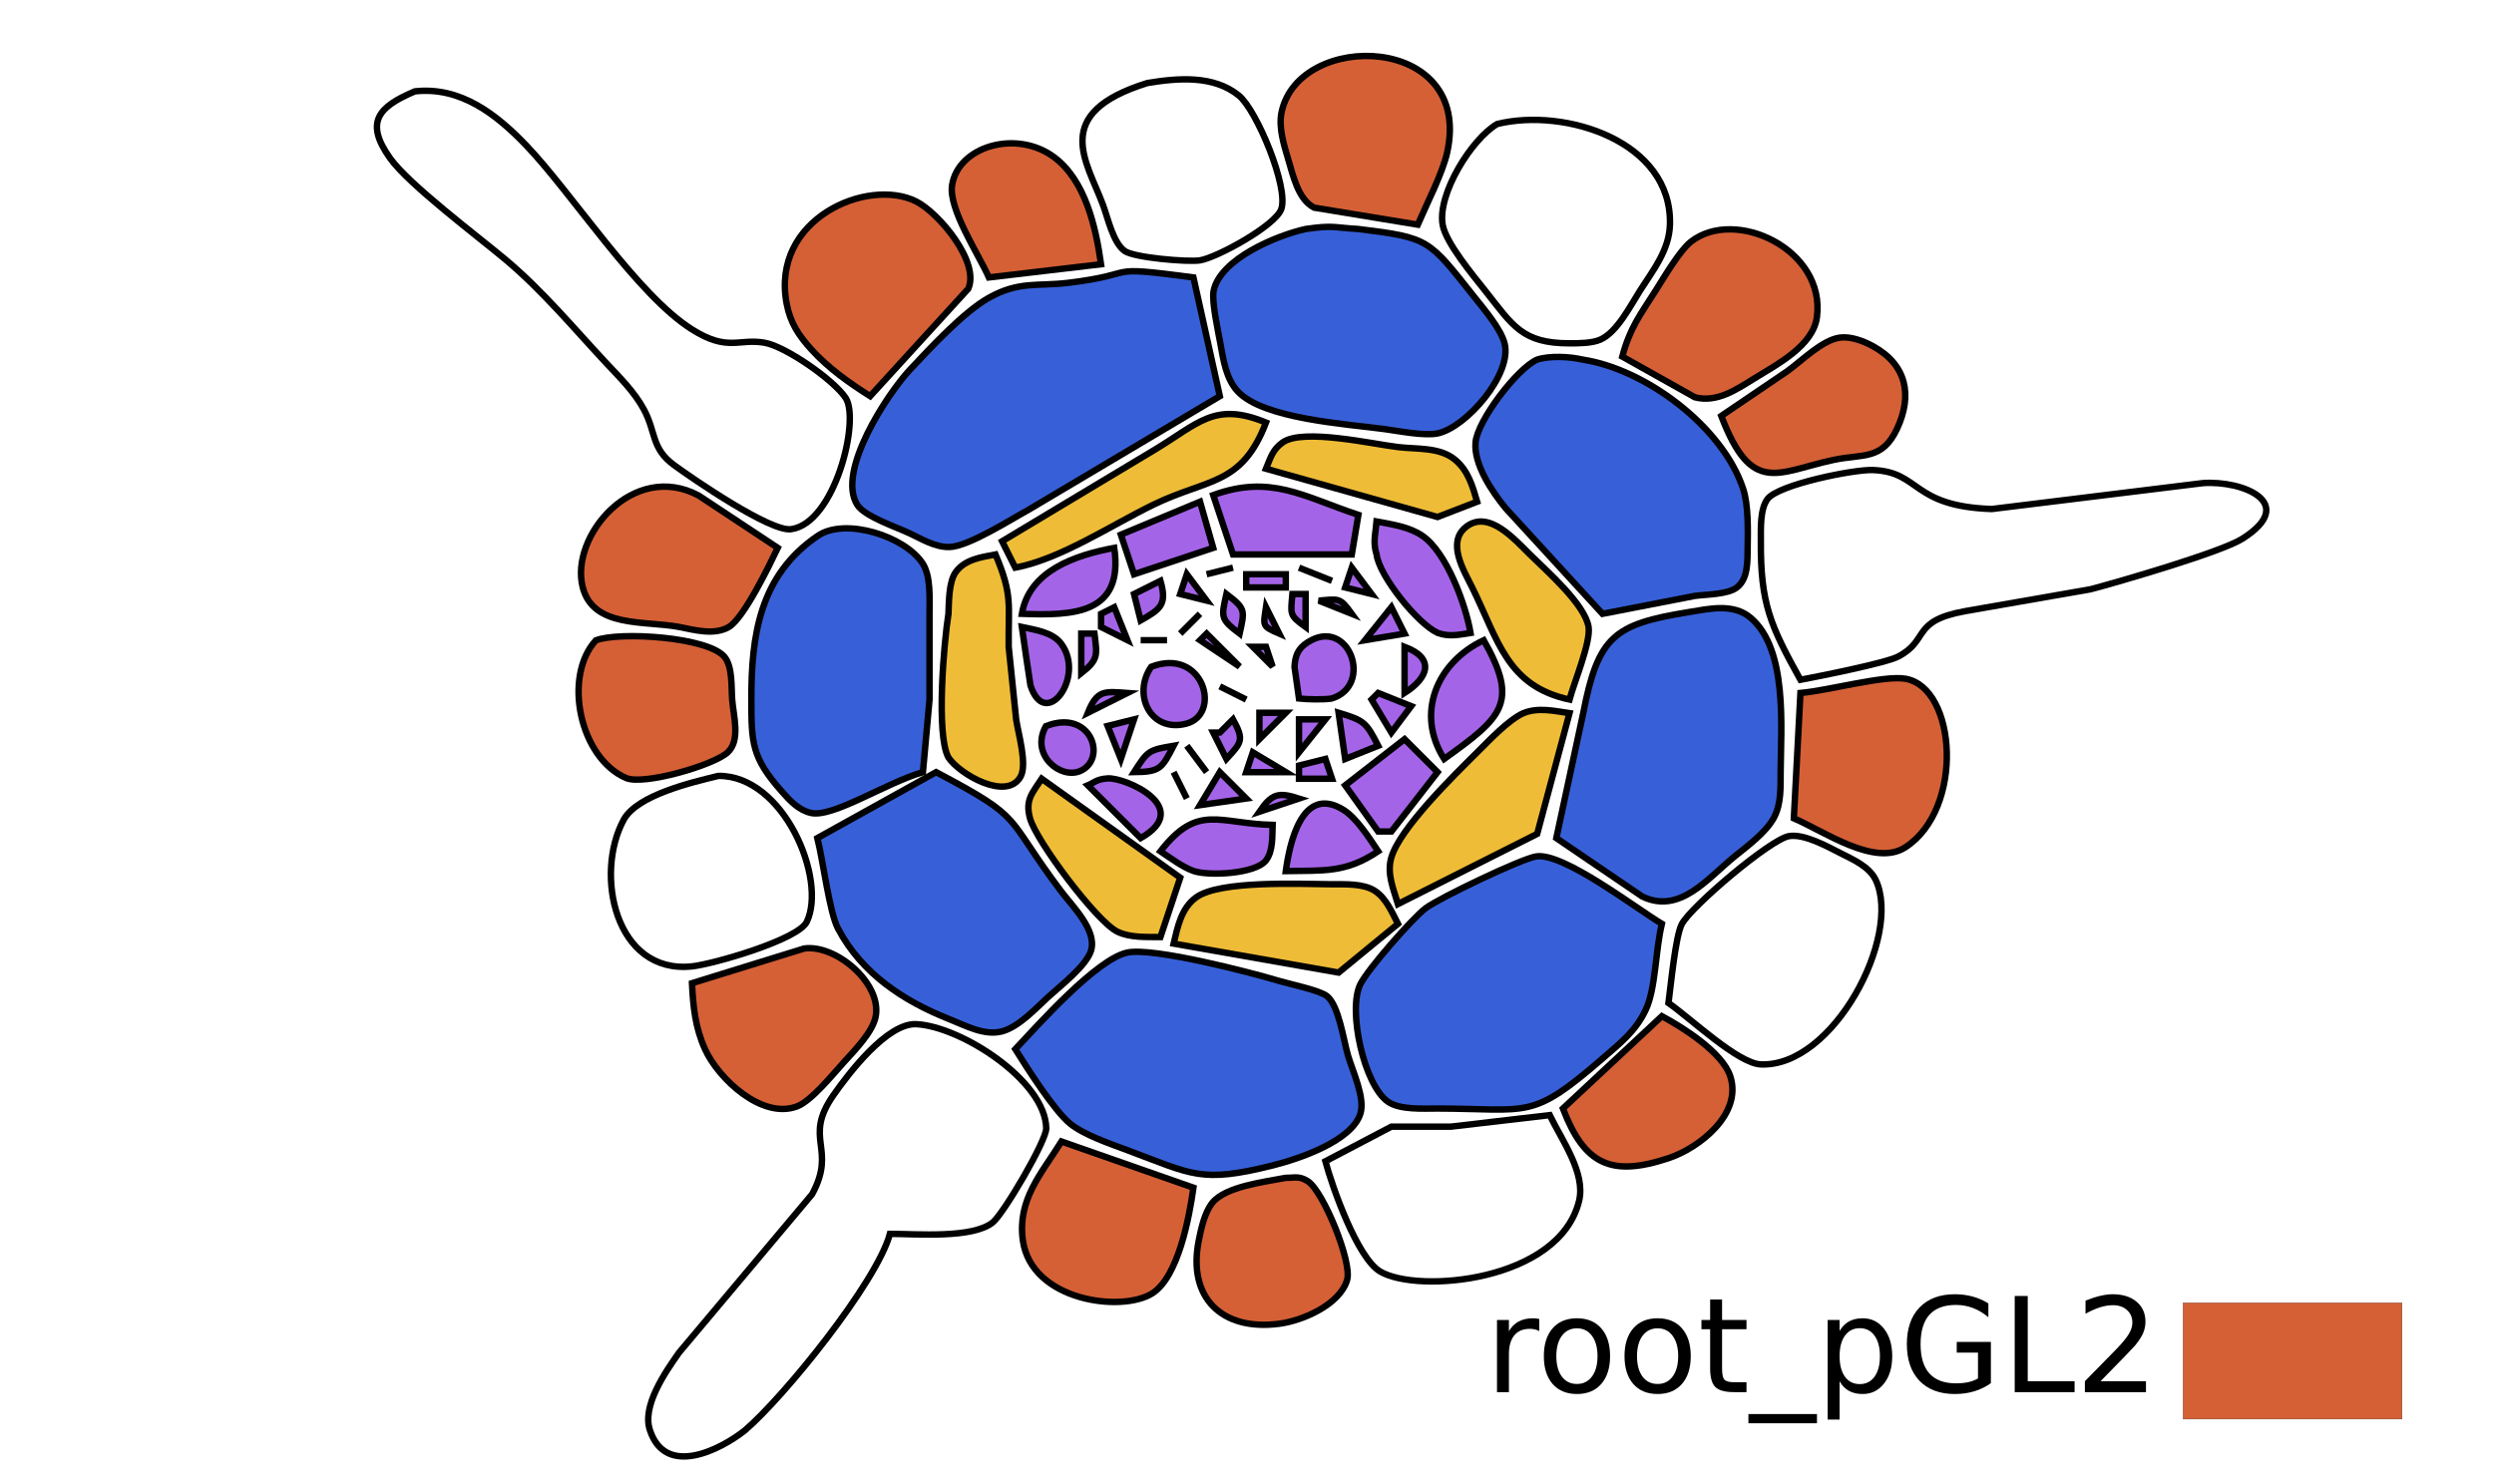 <?xml version="1.0" encoding="UTF-8" standalone="no"?>
<svg
              xmlns:dc="http://purl.org/dc/elements/1.1/"
              xmlns:cc="http://creativecommons.org/ns#"
              xmlns:rdf="http://www.w3.org/1999/02/22-rdf-syntax-ns#"
              xmlns:svg="http://www.w3.org/2000/svg"
              xmlns="http://www.w3.org/2000/svg"
              xmlns:sodipodi="http://sodipodi.sourceforge.net/DTD/sodipodi-0.dtd"
              xmlns:inkscape="http://www.inkscape.org/namespaces/inkscape"
              width="504"
              height="300"
              viewBox="0 0 378 225"
              version="1.1"
              id="svg3"
              sodipodi:docname="arabidopsis.thaliana_root.cross.legend_shm.svg"
              inkscape:version="0.92.3 (unknown)">
             <defs
                           id="defs7" />
             <sodipodi:namedview
                           pagecolor="#ffffff"
                           bordercolor="#666666"
                           borderopacity="1"
                           objecttolerance="10"
                           gridtolerance="10"
                           guidetolerance="10"
                           inkscape:pageopacity="0"
                           inkscape:pageshadow="2"
                           inkscape:window-width="1855"
                           inkscape:window-height="1056"
                           id="namedview5"
                           showgrid="false"
                           inkscape:zoom="1.0226011"
                           inkscape:cx="8.8813667"
                           inkscape:cy="-37.498633"
                           inkscape:window-x="65"
                           inkscape:window-y="24"
                           inkscape:window-maximized="1"
                           inkscape:current-layer="container"
                           fit-margin-top="0"
                           fit-margin-left="0"
                           fit-margin-right="0"
                           fit-margin-bottom="0"
                           units="px" />
             <g
                           id="container"
                           style="stroke:#000000;stroke-width:0.975;stroke-miterlimit:4;stroke-dasharray:none;stroke-opacity:1"
                           transform="translate(-11.766,7.767)">
                          <g
                                        id="root_pSCR">
                                       <path
                                                     inkscape:connector-curvature="0"
                                                     style="fill:#eebc36;fill-opacity:1;stroke:#000000;stroke-width:0.975;stroke-miterlimit:4;stroke-dasharray:none;stroke-opacity:1"
                                                     d="M 186.647,60.494 C 193.467,56.404 195.837,53.074 203.647,56.294 199.967,65.884 194.897,64.724 186.647,68.714 180.197,71.844 172.517,76.994 165.647,78.294 165.647,78.294 163.647,74.294 163.647,74.294 163.647,74.294 186.647,60.494 186.647,60.494 Z"
                                                     id="path995" />
                                       <path
                                                     inkscape:connector-curvature="0"
                                                     style="fill:#eebc36;fill-opacity:1;stroke:#000000;stroke-width:0.975;stroke-miterlimit:4;stroke-dasharray:none;stroke-opacity:1"
                                                     d="M 206.207,59.284 C 209.307,57.154 219.707,59.534 223.647,60.014 226.497,60.354 229.937,59.994 232.257,61.894 234.297,63.564 234.937,65.904 235.647,68.294 235.647,68.294 229.647,70.614 229.647,70.614 229.647,70.614 203.647,63.294 203.647,63.294 204.327,61.684 204.637,60.364 206.207,59.284 Z"
                                                     id="path993" />
                                       <path
                                                     inkscape:connector-curvature="0"
                                                     style="fill:#eebc36;fill-opacity:1;stroke:#000000;stroke-width:0.975;stroke-miterlimit:4;stroke-dasharray:none;stroke-opacity:1"
                                                     d="M 234.897,81.294 C 233.627,78.734 230.967,74.424 234.007,72.084 237.437,69.454 241.417,74.114 243.647,76.294 246.167,78.774 252.007,83.874 252.537,87.294 252.887,89.604 250.377,95.594 249.647,98.294 240.187,96.254 238.877,89.374 234.897,81.294 Z"
                                                     id="path991" />
                                       <path
                                                     inkscape:connector-curvature="0"
                                                     style="fill:#eebc36;fill-opacity:1;stroke:#000000;stroke-width:0.975;stroke-miterlimit:4;stroke-dasharray:none;stroke-opacity:1"
                                                     d="M 164.647,90.294 C 164.647,90.294 165.777,101.294 165.777,101.294 166.107,103.484 167.477,108.094 166.457,109.964 164.377,113.734 157.207,109.634 155.517,107.074 153.607,103.634 154.827,89.614 155.517,85.294 155.597,83.454 155.557,80.424 156.637,78.944 158.037,77.024 160.507,76.704 162.647,76.294 165.287,82.544 164.577,83.804 164.647,90.294 Z"
                                                     id="path989" />
                                       <path
                                                     inkscape:connector-curvature="0"
                                                     style="fill:#eebc36;fill-opacity:1;stroke:#000000;stroke-width:0.975;stroke-miterlimit:4;stroke-dasharray:none;stroke-opacity:1"
                                                     d="M 222.627,122.294 C 223.857,117.854 232.257,109.664 235.647,106.294 237.457,104.504 240.357,101.394 242.647,100.354 244.877,99.444 247.337,100.014 249.647,100.354 249.647,100.354 244.747,118.654 244.747,118.654 244.747,118.654 223.647,129.294 223.647,129.294 222.957,126.994 221.947,124.714 222.627,122.294 Z"
                                                     id="path987" />
                                       <path
                                                     inkscape:connector-curvature="0"
                                                     style="fill:#eebc36;fill-opacity:1;stroke:#000000;stroke-width:0.975;stroke-miterlimit:4;stroke-dasharray:none;stroke-opacity:1"
                                                     d="M 190.647,125.294 C 190.647,125.294 187.647,134.294 187.647,134.294 185.537,134.274 183.047,134.424 181.107,133.474 177.937,131.914 168.787,119.684 167.877,116.294 167.117,113.474 168.237,112.474 169.647,110.294 169.647,110.294 190.647,125.294 190.647,125.294 Z"
                                                     id="path985" />
                                       <path
                                                     inkscape:connector-curvature="0"
                                                     style="fill:#eebc36;fill-opacity:1;stroke:#000000;stroke-width:0.975;stroke-miterlimit:4;stroke-dasharray:none;stroke-opacity:1"
                                                     d="M 193.067,128.274 C 196.677,125.664 208.907,126.264 213.647,126.294 215.687,126.304 218.427,126.154 220.177,127.314 221.887,128.454 222.737,130.544 223.647,132.294 223.647,132.294 214.647,139.684 214.647,139.684 214.647,139.684 189.647,135.294 189.647,135.294 190.257,132.744 190.787,129.924 193.067,128.274 Z"
                                                     id="path983" />
                          </g>
                          <path
                                        id="path975"
                                        d="M 199.537,6.724 C 202.237,8.924 207.097,20.614 205.967,23.914 205.117,26.424 196.227,31.284 193.647,31.704 191.827,31.994 183.617,31.304 182.207,30.274 180.447,28.974 179.697,25.334 178.937,23.294 176.477,16.664 170.887,9.424 185.647,4.824 190.237,4.064 195.697,3.584 199.537,6.724 Z"
                                        style="fill:none;fill-opacity:1;stroke:#000000;stroke-width:0.975;stroke-miterlimit:4;stroke-dasharray:none;stroke-opacity:1"
                                        inkscape:connector-curvature="0" />
                          <path
                                        id="path973"
                                        d="M 91.557,14.314 C 98.507,21.584 108.297,36.914 116.647,42.174 122.087,45.604 123.697,43.504 127.647,44.194 130.877,44.764 138.207,49.884 139.957,52.594 142.127,55.974 138.287,71.584 131.647,72.464 128.537,72.874 116.897,64.924 113.927,62.744 110.447,60.194 111.227,57.774 109.347,54.294 107.897,51.614 105.727,49.494 103.667,47.294 98.717,41.984 94.047,36.364 88.477,31.664 84.217,28.084 73.727,20.224 70.877,16.204 66.977,10.714 69.157,8.404 74.647,6.084 81.537,5.314 86.997,9.534 91.557,14.314 Z"
                                        style="fill:none;fill-opacity:1;stroke:#000000;stroke-width:0.975;stroke-miterlimit:4;stroke-dasharray:none;stroke-opacity:1"
                                        inkscape:connector-curvature="0" />
                          <path
                                        id="path971"
                                        d="M 264.867,26.294 C 264.757,30.144 262.337,33.174 260.337,36.294 258.857,38.614 256.857,42.604 254.317,43.724 253.047,44.284 251.027,44.284 249.647,44.284 242.457,44.274 241.087,41.644 236.857,36.294 235.047,34.004 230.887,29.044 230.417,26.294 229.617,21.614 234.827,13.274 238.687,11.034 248.967,8.504 265.247,13.654 264.867,26.294 Z"
                                        style="fill:none;fill-opacity:1;stroke:#000000;stroke-width:0.975;stroke-miterlimit:4;stroke-dasharray:none;stroke-opacity:1"
                                        inkscape:connector-curvature="0" />
                          <path
                                        id="path943"
                                        d="M 278.647,74.294 C 278.657,72.424 278.497,69.414 279.667,67.874 281.337,65.684 292.767,63.374 295.647,63.494 302.917,63.784 301.397,68.984 313.647,69.404 313.647,69.404 345.647,65.474 345.647,65.474 351.717,65.044 360.207,68.514 351.587,73.934 348.397,75.934 333.047,80.404 328.647,81.564 328.647,81.564 309.647,84.884 309.647,84.884 301.347,86.374 304.267,89.284 299.437,91.784 297.517,92.774 287.337,94.784 284.647,95.294 280.067,87.024 278.587,83.714 278.647,74.294 Z"
                                        style="fill:none;fill-opacity:1;stroke:#000000;stroke-width:0.975;stroke-miterlimit:4;stroke-dasharray:none;stroke-opacity:1"
                                        inkscape:connector-curvature="0" />
                          <path
                                        id="path851"
                                        d="M 134.047,131.984 C 132.747,134.704 119.857,138.404 116.647,138.744 105.017,139.964 101.817,124.774 106.297,116.514 108.327,112.774 116.647,110.834 120.647,109.864 130.567,109.764 137.137,125.554 134.047,131.984 Z"
                                        style="fill:none;fill-opacity:1;stroke:#000000;stroke-width:0.975;stroke-miterlimit:4;stroke-dasharray:none;stroke-opacity:1"
                                        inkscape:connector-curvature="0" />
                          <g
                                        id="root_pWOL">
                                       <path
                                                     inkscape:connector-curvature="0"
                                                     style="fill:#a464e8;fill-opacity:1;stroke:#000000;stroke-width:0.975;stroke-miterlimit:4;stroke-dasharray:none;stroke-opacity:1"
                                                     d="M 217.647,70.294 C 217.647,70.294 216.647,76.294 216.647,76.294 216.647,76.294 198.647,76.294 198.647,76.294 198.647,76.294 195.647,67.294 195.647,67.294 204.377,64.134 209.217,67.484 217.647,70.294 Z"
                                                     id="path939" />
                                       <path
                                                     inkscape:connector-curvature="0"
                                                     style="fill:#a464e8;fill-opacity:1;stroke:#000000;stroke-width:0.975;stroke-miterlimit:4;stroke-dasharray:none;stroke-opacity:1"
                                                     d="M 193.647,68.294 C 193.647,68.294 195.647,75.294 195.647,75.294 195.647,75.294 183.647,79.294 183.647,79.294 183.647,79.294 181.647,73.294 181.647,73.294 181.647,73.294 193.647,68.294 193.647,68.294 Z"
                                                     id="path937" />
                                       <path
                                                     inkscape:connector-curvature="0"
                                                     style="fill:#a464e8;fill-opacity:1;stroke:#000000;stroke-width:0.975;stroke-miterlimit:4;stroke-dasharray:none;stroke-opacity:1"
                                                     d="M 227.307,73.434 C 231.027,75.934 233.937,83.984 234.647,88.194 232.877,88.464 231.427,88.814 229.687,88.194 226.657,86.844 220.797,79.544 220.407,76.294 219.807,74.424 220.267,73.064 220.407,71.294 222.857,71.744 225.407,72.144 227.307,73.434 Z"
                                                     id="path933" />
                                       <path
                                                     inkscape:connector-curvature="0"
                                                     style="fill:#a464e8;fill-opacity:1;stroke:#000000;stroke-width:0.975;stroke-miterlimit:4;stroke-dasharray:none;stroke-opacity:1"
                                                     d="M 180.647,75.294 C 182.117,85.394 174.397,85.574 166.647,85.294 167.767,78.744 174.717,76.404 180.647,75.294 Z"
                                                     id="path931" />
                                       <path
                                                     inkscape:connector-curvature="0"
                                                     style="fill:#a464e8;fill-opacity:1;stroke:#000000;stroke-width:0.975;stroke-miterlimit:4;stroke-dasharray:none;stroke-opacity:1"
                                                     d="M 198.647,78.294 C 198.647,78.294 194.647,79.294 194.647,79.294 194.647,79.294 198.647,78.294 198.647,78.294 Z"
                                                     id="path929" />
                                       <path
                                                     inkscape:connector-curvature="0"
                                                     style="fill:#a464e8;fill-opacity:1;stroke:#000000;stroke-width:0.975;stroke-miterlimit:4;stroke-dasharray:none;stroke-opacity:1"
                                                     d="M 206.647,79.294 C 206.647,79.294 206.647,81.294 206.647,81.294 206.647,81.294 200.647,81.294 200.647,81.294 200.647,81.294 200.647,79.294 200.647,79.294 200.647,79.294 206.647,79.294 206.647,79.294 Z"
                                                     id="path927" />
                                       <path
                                                     inkscape:connector-curvature="0"
                                                     style="fill:#a464e8;fill-opacity:1;stroke:#000000;stroke-width:0.975;stroke-miterlimit:4;stroke-dasharray:none;stroke-opacity:1"
                                                     d="M 213.647,80.294 C 213.647,80.294 208.647,78.294 208.647,78.294 208.647,78.294 213.647,80.294 213.647,80.294 Z"
                                                     id="path925" />
                                       <path
                                                     inkscape:connector-curvature="0"
                                                     style="fill:#a464e8;fill-opacity:1;stroke:#000000;stroke-width:0.975;stroke-miterlimit:4;stroke-dasharray:none;stroke-opacity:1"
                                                     d="M 219.647,82.294 C 219.647,82.294 215.647,81.294 215.647,81.294 215.647,81.294 216.647,78.294 216.647,78.294 216.647,78.294 219.647,82.294 219.647,82.294 Z"
                                                     id="path923" />
                                       <path
                                                     inkscape:connector-curvature="0"
                                                     style="fill:#a464e8;fill-opacity:1;stroke:#000000;stroke-width:0.975;stroke-miterlimit:4;stroke-dasharray:none;stroke-opacity:1"
                                                     d="M 194.647,83.294 C 194.647,83.294 190.647,82.294 190.647,82.294 190.647,82.294 191.647,79.294 191.647,79.294 191.647,79.294 194.647,83.294 194.647,83.294 Z"
                                                     id="path921" />
                                       <path
                                                     inkscape:connector-curvature="0"
                                                     style="fill:#a464e8;fill-opacity:1;stroke:#000000;stroke-width:0.975;stroke-miterlimit:4;stroke-dasharray:none;stroke-opacity:1"
                                                     d="M 184.647,86.294 C 184.647,86.294 183.647,82.294 183.647,82.294 183.647,82.294 187.647,80.294 187.647,80.294 188.677,83.864 187.707,84.574 184.647,86.294 Z"
                                                     id="path919" />
                                       <path
                                                     inkscape:connector-curvature="0"
                                                     style="fill:#a464e8;fill-opacity:1;stroke:#000000;stroke-width:0.975;stroke-miterlimit:4;stroke-dasharray:none;stroke-opacity:1"
                                                     d="M 199.647,88.294 C 196.717,86.064 196.857,85.844 197.647,82.294 200.577,84.524 200.437,84.744 199.647,88.294 Z"
                                                     id="path917" />
                                       <path
                                                     inkscape:connector-curvature="0"
                                                     style="fill:#a464e8;fill-opacity:1;stroke:#000000;stroke-width:0.975;stroke-miterlimit:4;stroke-dasharray:none;stroke-opacity:1"
                                                     d="M 209.647,82.294 C 209.647,82.294 209.647,87.294 209.647,87.294 207.117,85.464 207.397,85.364 207.647,82.294 207.647,82.294 209.647,82.294 209.647,82.294 Z"
                                                     id="path915" />
                                       <path
                                                     inkscape:connector-curvature="0"
                                                     style="fill:#a464e8;fill-opacity:1;stroke:#000000;stroke-width:0.975;stroke-miterlimit:4;stroke-dasharray:none;stroke-opacity:1"
                                                     d="M 216.647,85.294 C 216.647,85.294 211.647,83.294 211.647,83.294 214.717,83.044 214.817,82.764 216.647,85.294 Z"
                                                     id="path913" />
                                       <path
                                                     inkscape:connector-curvature="0"
                                                     style="fill:#a464e8;fill-opacity:1;stroke:#000000;stroke-width:0.975;stroke-miterlimit:4;stroke-dasharray:none;stroke-opacity:1"
                                                     d="M 182.647,89.294 C 182.647,89.294 178.647,87.294 178.647,87.294 178.647,87.294 178.647,85.294 178.647,85.294 178.647,85.294 180.647,84.294 180.647,84.294 180.647,84.294 182.647,89.294 182.647,89.294 Z"
                                                     id="path911" />
                                       <path
                                                     inkscape:connector-curvature="0"
                                                     style="fill:#a464e8;fill-opacity:1;stroke:#000000;stroke-width:0.975;stroke-miterlimit:4;stroke-dasharray:none;stroke-opacity:1"
                                                     d="M 205.647,88.294 C 202.977,87.144 203.237,87.114 203.647,84.294 203.647,84.294 205.647,88.294 205.647,88.294 Z"
                                                     id="path909" />
                                       <path
                                                     inkscape:connector-curvature="0"
                                                     style="fill:#a464e8;fill-opacity:1;stroke:#000000;stroke-width:0.975;stroke-miterlimit:4;stroke-dasharray:none;stroke-opacity:1"
                                                     d="M 222.647,84.294 C 222.647,84.294 224.647,88.294 224.647,88.294 224.647,88.294 218.647,89.294 218.647,89.294 218.647,89.294 222.647,84.294 222.647,84.294 Z"
                                                     id="path907" />
                                       <path
                                                     inkscape:connector-curvature="0"
                                                     style="fill:#a464e8;fill-opacity:1;stroke:#000000;stroke-width:0.975;stroke-miterlimit:4;stroke-dasharray:none;stroke-opacity:1"
                                                     d="M 193.647,85.294 C 193.647,85.294 190.647,88.294 190.647,88.294 190.647,88.294 193.647,85.294 193.647,85.294 Z"
                                                     id="path903" />
                                       <path
                                                     inkscape:connector-curvature="0"
                                                     style="fill:#a464e8;fill-opacity:1;stroke:#000000;stroke-width:0.975;stroke-miterlimit:4;stroke-dasharray:none;stroke-opacity:1"
                                                     d="M 172.627,89.854 C 176.317,94.854 170.207,103.114 167.947,96.144 167.947,96.144 167.367,92.294 167.367,92.294 167.367,92.294 166.647,87.294 166.647,87.294 168.667,87.734 171.297,88.054 172.627,89.854 Z"
                                                     id="path901" />
                                       <path
                                                     inkscape:connector-curvature="0"
                                                     style="fill:#a464e8;fill-opacity:1;stroke:#000000;stroke-width:0.975;stroke-miterlimit:4;stroke-dasharray:none;stroke-opacity:1"
                                                     d="M 177.647,88.294 C 178.047,91.554 178.297,92.204 175.647,94.294 175.647,94.294 175.647,88.294 175.647,88.294 175.647,88.294 177.647,88.294 177.647,88.294 Z"
                                                     id="path897" />
                                       <path
                                                     inkscape:connector-curvature="0"
                                                     style="fill:#a464e8;fill-opacity:1;stroke:#000000;stroke-width:0.975;stroke-miterlimit:4;stroke-dasharray:none;stroke-opacity:1"
                                                     d="M 188.647,89.294 C 188.647,89.294 184.647,89.294 184.647,89.294 184.647,89.294 188.647,89.294 188.647,89.294 Z"
                                                     id="path895" />
                                       <path
                                                     inkscape:connector-curvature="0"
                                                     style="fill:#a464e8;fill-opacity:1;stroke:#000000;stroke-width:0.975;stroke-miterlimit:4;stroke-dasharray:none;stroke-opacity:1"
                                                     d="M 199.647,93.294 C 199.647,93.294 193.647,89.294 193.647,89.294 193.647,89.294 194.647,88.294 194.647,88.294 194.647,88.294 199.647,93.294 199.647,93.294 Z"
                                                     id="path893" />
                                       <path
                                                     inkscape:connector-curvature="0"
                                                     style="fill:#a464e8;fill-opacity:1;stroke:#000000;stroke-width:0.975;stroke-miterlimit:4;stroke-dasharray:none;stroke-opacity:1"
                                                     d="M 207.967,93.344 C 208.057,91.654 208.487,90.554 209.957,89.614 216.217,85.594 220.027,96.194 213.587,98.134 212.347,98.324 209.977,98.274 208.647,98.134 208.647,98.134 207.967,93.344 207.967,93.344 Z"
                                                     id="path891" />
                                       <path
                                                     inkscape:connector-curvature="0"
                                                     style="fill:#a464e8;fill-opacity:1;stroke:#000000;stroke-width:0.975;stroke-miterlimit:4;stroke-dasharray:none;stroke-opacity:1"
                                                     d="M 236.647,89.294 C 241.997,98.764 239.517,100.944 230.647,107.294 226.267,100.394 229.547,92.644 236.647,89.294 Z"
                                                     id="path889" />
                                       <path
                                                     inkscape:connector-curvature="0"
                                                     style="fill:#a464e8;fill-opacity:1;stroke:#000000;stroke-width:0.975;stroke-miterlimit:4;stroke-dasharray:none;stroke-opacity:1"
                                                     d="M 203.647,90.294 C 203.647,90.294 204.647,93.294 204.647,93.294 204.647,93.294 201.647,90.294 201.647,90.294 201.647,90.294 203.647,90.294 203.647,90.294 Z"
                                                     id="path887" />
                                       <path
                                                     inkscape:connector-curvature="0"
                                                     style="fill:#a464e8;fill-opacity:1;stroke:#000000;stroke-width:0.975;stroke-miterlimit:4;stroke-dasharray:none;stroke-opacity:1"
                                                     d="M 224.647,97.294 C 224.647,97.294 224.647,90.294 224.647,90.294 229.317,92.034 228.257,94.994 224.647,97.294 Z"
                                                     id="path885" />
                                       <path
                                                     inkscape:connector-curvature="0"
                                                     style="fill:#a464e8;fill-opacity:1;stroke:#000000;stroke-width:0.975;stroke-miterlimit:4;stroke-dasharray:none;stroke-opacity:1"
                                                     d="M 191.507,101.964 C 186.117,103.304 183.367,97.534 186.247,93.324 194.197,90.274 197.017,100.584 191.507,101.964 Z"
                                                     id="path883" />
                                       <path
                                                     inkscape:connector-curvature="0"
                                                     style="fill:#a464e8;fill-opacity:1;stroke:#000000;stroke-width:0.975;stroke-miterlimit:4;stroke-dasharray:none;stroke-opacity:1"
                                                     d="M 182.647,97.294 C 182.647,97.294 176.647,100.294 176.647,100.294 178.047,96.834 179.107,97.034 182.647,97.294 Z"
                                                     id="path879" />
                                       <path
                                                     inkscape:connector-curvature="0"
                                                     style="fill:#a464e8;fill-opacity:1;stroke:#000000;stroke-width:0.975;stroke-miterlimit:4;stroke-dasharray:none;stroke-opacity:1"
                                                     d="M 200.647,98.294 C 200.647,98.294 196.647,96.294 196.647,96.294 196.647,96.294 200.647,98.294 200.647,98.294 Z"
                                                     id="path877" />
                                       <path
                                                     inkscape:connector-curvature="0"
                                                     style="fill:#a464e8;fill-opacity:1;stroke:#000000;stroke-width:0.975;stroke-miterlimit:4;stroke-dasharray:none;stroke-opacity:1"
                                                     d="M 225.647,99.294 C 225.647,99.294 222.647,103.294 222.647,103.294 222.647,103.294 219.647,98.294 219.647,98.294 219.647,98.294 220.647,97.294 220.647,97.294 220.647,97.294 225.647,99.294 225.647,99.294 Z"
                                                     id="path875" />
                                       <path
                                                     inkscape:connector-curvature="0"
                                                     style="fill:#a464e8;fill-opacity:1;stroke:#000000;stroke-width:0.975;stroke-miterlimit:4;stroke-dasharray:none;stroke-opacity:1"
                                                     d="M 206.647,100.294 C 206.647,100.294 202.647,104.294 202.647,104.294 202.647,104.294 202.647,100.294 202.647,100.294 202.647,100.294 206.647,100.294 206.647,100.294 Z"
                                                     id="path873" />
                                       <path
                                                     inkscape:connector-curvature="0"
                                                     style="fill:#a464e8;fill-opacity:1;stroke:#000000;stroke-width:0.975;stroke-miterlimit:4;stroke-dasharray:none;stroke-opacity:1"
                                                     d="M 220.647,105.294 C 220.647,105.294 215.647,107.294 215.647,107.294 215.647,107.294 214.647,100.294 214.647,100.294 218.517,101.464 218.797,101.694 220.647,105.294 Z"
                                                     id="path871" />
                                       <path
                                                     inkscape:connector-curvature="0"
                                                     style="fill:#a464e8;fill-opacity:1;stroke:#000000;stroke-width:0.975;stroke-miterlimit:4;stroke-dasharray:none;stroke-opacity:1"
                                                     d="M 175.487,109.124 C 172.497,110.424 167.857,106.664 170.287,102.324 177.137,99.614 179.657,107.314 175.487,109.124 Z"
                                                     id="path869" />
                                       <path
                                                     inkscape:connector-curvature="0"
                                                     style="fill:#a464e8;fill-opacity:1;stroke:#000000;stroke-width:0.975;stroke-miterlimit:4;stroke-dasharray:none;stroke-opacity:1"
                                                     d="M 183.647,101.294 C 183.647,101.294 181.647,107.294 181.647,107.294 181.647,107.294 179.647,102.294 179.647,102.294 179.647,102.294 183.647,101.294 183.647,101.294 Z"
                                                     id="path867" />
                                       <path
                                                     inkscape:connector-curvature="0"
                                                     style="fill:#a464e8;fill-opacity:1;stroke:#000000;stroke-width:0.975;stroke-miterlimit:4;stroke-dasharray:none;stroke-opacity:1"
                                                     d="M 197.647,107.294 C 197.647,107.294 195.647,103.294 195.647,103.294 195.647,103.294 196.647,103.294 196.647,103.294 196.647,103.294 198.647,101.294 198.647,101.294 200.347,104.424 199.987,104.744 197.647,107.294 Z"
                                                     id="path865" />
                                       <path
                                                     inkscape:connector-curvature="0"
                                                     style="fill:#a464e8;fill-opacity:1;stroke:#000000;stroke-width:0.975;stroke-miterlimit:4;stroke-dasharray:none;stroke-opacity:1"
                                                     d="M 212.647,101.294 C 212.647,101.294 208.647,106.294 208.647,106.294 208.647,106.294 208.647,101.294 208.647,101.294 208.647,101.294 212.647,101.294 212.647,101.294 Z"
                                                     id="path863" />
                                       <path
                                                     inkscape:connector-curvature="0"
                                                     style="fill:#a464e8;fill-opacity:1;stroke:#000000;stroke-width:0.975;stroke-miterlimit:4;stroke-dasharray:none;stroke-opacity:1"
                                                     d="M 229.647,109.294 C 229.647,109.294 222.647,118.294 222.647,118.294 222.647,118.294 220.647,118.294 220.647,118.294 220.647,118.294 215.647,111.294 215.647,111.294 215.647,111.294 224.647,104.294 224.647,104.294 224.647,104.294 229.647,109.294 229.647,109.294 Z"
                                                     id="path861" />
                                       <path
                                                     inkscape:connector-curvature="0"
                                                     style="fill:#a464e8;fill-opacity:1;stroke:#000000;stroke-width:0.975;stroke-miterlimit:4;stroke-dasharray:none;stroke-opacity:1"
                                                     d="M 189.647,105.294 C 187.847,108.754 187.597,109.254 183.647,109.294 185.727,106.044 185.837,105.944 189.647,105.294 Z"
                                                     id="path859" />
                                       <path
                                                     inkscape:connector-curvature="0"
                                                     style="fill:#a464e8;fill-opacity:1;stroke:#000000;stroke-width:0.975;stroke-miterlimit:4;stroke-dasharray:none;stroke-opacity:1"
                                                     d="M 194.647,109.294 C 194.647,109.294 191.647,105.294 191.647,105.294 191.647,105.294 194.647,109.294 194.647,109.294 Z"
                                                     id="path857" />
                                       <path
                                                     inkscape:connector-curvature="0"
                                                     style="fill:#a464e8;fill-opacity:1;stroke:#000000;stroke-width:0.975;stroke-miterlimit:4;stroke-dasharray:none;stroke-opacity:1"
                                                     d="M 206.647,109.294 C 206.647,109.294 200.647,109.294 200.647,109.294 200.647,109.294 201.647,106.294 201.647,106.294 201.647,106.294 206.647,109.294 206.647,109.294 Z"
                                                     id="path855" />
                                       <path
                                                     inkscape:connector-curvature="0"
                                                     style="fill:#a464e8;fill-opacity:1;stroke:#000000;stroke-width:0.975;stroke-miterlimit:4;stroke-dasharray:none;stroke-opacity:1"
                                                     d="M 212.647,107.294 C 212.647,107.294 213.647,110.294 213.647,110.294 213.647,110.294 208.647,110.294 208.647,110.294 208.647,110.294 208.647,108.294 208.647,108.294 208.647,108.294 212.647,107.294 212.647,107.294 Z"
                                                     id="path853" />
                                       <path
                                                     inkscape:connector-curvature="0"
                                                     style="fill:#a464e8;fill-opacity:1;stroke:#000000;stroke-width:0.975;stroke-miterlimit:4;stroke-dasharray:none;stroke-opacity:1"
                                                     d="M 179.647,110.244 C 182.317,110.064 192.787,114.664 184.647,119.294 184.647,119.294 176.647,111.294 176.647,111.294 177.517,110.934 177.947,110.354 179.647,110.244 Z"
                                                     id="path847" />
                                       <path
                                                     inkscape:connector-curvature="0"
                                                     style="fill:#a464e8;fill-opacity:1;stroke:#000000;stroke-width:0.975;stroke-miterlimit:4;stroke-dasharray:none;stroke-opacity:1"
                                                     d="M 191.647,113.294 C 191.647,113.294 189.647,109.294 189.647,109.294 189.647,109.294 191.647,113.294 191.647,113.294 Z"
                                                     id="path845" />
                                       <path
                                                     inkscape:connector-curvature="0"
                                                     style="fill:#a464e8;fill-opacity:1;stroke:#000000;stroke-width:0.975;stroke-miterlimit:4;stroke-dasharray:none;stroke-opacity:1"
                                                     d="M 200.647,113.294 C 200.647,113.294 193.647,114.294 193.647,114.294 193.647,114.294 196.647,109.294 196.647,109.294 196.647,109.294 200.647,113.294 200.647,113.294 Z"
                                                     id="path843" />
                                       <path
                                                     inkscape:connector-curvature="0"
                                                     style="fill:#a464e8;fill-opacity:1;stroke:#000000;stroke-width:0.975;stroke-miterlimit:4;stroke-dasharray:none;stroke-opacity:1"
                                                     d="M 208.647,113.294 C 208.647,113.294 202.647,115.294 202.647,115.294 204.537,112.574 205.477,112.284 208.647,113.294 Z"
                                                     id="path841" />
                                       <path
                                                     inkscape:connector-curvature="0"
                                                     style="fill:#a464e8;fill-opacity:1;stroke:#000000;stroke-width:0.975;stroke-miterlimit:4;stroke-dasharray:none;stroke-opacity:1"
                                                     d="M 215.357,114.994 C 217.387,116.244 219.327,119.334 220.647,121.294 215.707,124.604 212.417,124.184 206.647,124.294 207.197,120.254 209.047,111.114 215.357,114.994 Z"
                                                     id="path839" />
                                       <path
                                                     inkscape:connector-curvature="0"
                                                     style="fill:#a464e8;fill-opacity:1;stroke:#000000;stroke-width:0.975;stroke-miterlimit:4;stroke-dasharray:none;stroke-opacity:1"
                                                     d="M 204.647,117.294 C 204.587,118.984 204.737,121.284 203.627,122.694 202.027,124.724 194.937,125.084 192.647,124.274 190.997,123.694 189.107,122.274 187.647,121.294 193.347,113.974 196.457,117.114 204.647,117.294 Z"
                                                     id="path837" />
                          </g>
                          <path
                                        id="path835"
                                        d="M 266.667,132.334 C 268.057,129.684 280.087,119.454 282.927,118.994 285.207,118.624 288.627,120.514 290.647,121.544 292.587,122.534 295.107,123.594 296.077,125.684 300.027,134.174 289.647,154.044 278.647,153.604 275.167,153.464 267.997,146.624 264.647,144.294 264.987,141.744 265.707,134.154 266.667,132.334 Z"
                                        style="fill:none;fill-opacity:1;stroke:#000000;stroke-width:0.975;stroke-miterlimit:4;stroke-dasharray:none;stroke-opacity:1"
                                        inkscape:connector-curvature="0" />
                          <g
                                        id="root_pCO2">
                                       <path
                                                     inkscape:connector-curvature="0"
                                                     style="fill:#3760d8;fill-opacity:1;stroke:#000000;stroke-width:0.975;stroke-miterlimit:4;stroke-dasharray:none;stroke-opacity:1"
                                                     d="M 217.647,26.954 C 228.477,28.274 228.287,28.524 235.247,37.294 236.687,39.104 239.237,42.084 239.807,44.294 241.007,48.934 234.007,57.034 229.647,57.944 227.667,58.354 223.777,57.584 221.647,57.294 215.877,56.504 203.287,55.764 199.367,51.574 197.587,49.664 197.177,46.774 196.727,44.294 196.397,42.474 195.387,37.914 195.707,36.334 196.687,31.474 205.327,27.904 209.647,26.954 213.887,26.354 213.667,26.714 217.647,26.954 Z"
                                                     id="path959" />
                                       <path
                                                     inkscape:connector-curvature="0"
                                                     style="fill:#3760d8;fill-opacity:1;stroke:#000000;stroke-width:0.975;stroke-miterlimit:4;stroke-dasharray:none;stroke-opacity:1"
                                                     d="M 167.647,69.524 C 164.867,71.044 158.487,75.114 155.647,75.164 153.497,75.204 151.527,73.984 149.647,73.094 147.627,72.144 142.817,70.534 141.707,68.784 138.467,63.704 146.347,51.854 149.667,48.294 152.747,45.014 157.837,39.504 161.647,37.374 166.237,34.814 168.997,35.674 173.647,35.114 185.117,33.724 178.357,32.404 192.647,34.294 192.647,34.294 196.647,52.294 196.647,52.294 196.647,52.294 167.647,69.524 167.647,69.524 Z"
                                                     id="path951" />
                                       <path
                                                     inkscape:connector-curvature="0"
                                                     style="fill:#3760d8;fill-opacity:1;stroke:#000000;stroke-width:0.975;stroke-miterlimit:4;stroke-dasharray:none;stroke-opacity:1"
                                                     d="M 239.977,69.294 C 237.937,66.814 235.107,62.654 235.407,59.294 235.697,56.014 241.667,48.114 244.737,46.754 246.617,46.144 249.667,46.284 251.647,46.754 261.227,48.214 272.827,56.934 275.947,66.294 276.787,68.804 276.687,72.614 276.647,75.294 276.607,77.244 276.747,79.924 275.047,81.274 273.677,82.364 270.417,82.344 268.647,82.574 268.647,82.574 254.647,85.294 254.647,85.294 254.647,85.294 239.977,69.294 239.977,69.294 Z"
                                                     id="path945" />
                                       <path
                                                     inkscape:connector-curvature="0"
                                                     style="fill:#3760d8;fill-opacity:1;stroke:#000000;stroke-width:0.975;stroke-miterlimit:4;stroke-dasharray:none;stroke-opacity:1"
                                                     d="M 134.687,115.484 C 132.807,115.064 131.487,113.614 130.267,112.234 125.677,107.064 125.657,104.824 125.647,98.294 125.627,88.654 126.877,79.444 135.737,73.454 139.907,70.634 148.977,73.544 151.627,77.684 152.867,79.634 152.647,83.024 152.647,85.294 152.647,85.294 152.647,98.294 152.647,98.294 152.647,98.294 151.647,109.294 151.647,109.294 146.147,110.864 137.987,116.234 134.687,115.484 Z"
                                                     id="path935" />
                                       <path
                                                     inkscape:connector-curvature="0"
                                                     style="fill:#3760d8;fill-opacity:1;stroke:#000000;stroke-width:0.975;stroke-miterlimit:4;stroke-dasharray:none;stroke-opacity:1"
                                                     d="M 251.737,100.294 C 253.997,88.664 256.437,86.874 267.647,85.044 270.767,84.544 274.437,83.634 277.097,85.894 282.747,90.694 281.687,102.544 281.647,109.294 281.627,111.604 281.757,114.104 280.627,116.204 279.407,118.464 276.627,120.484 274.647,122.094 270.477,125.494 266.327,130.894 260.647,128.134 260.647,128.134 247.647,119.294 247.647,119.294 247.647,119.294 251.737,100.294 251.737,100.294 Z"
                                                     id="path905" />
                                       <path
                                                     inkscape:connector-curvature="0"
                                                     style="fill:#3760d8;fill-opacity:1;stroke:#000000;stroke-width:0.975;stroke-miterlimit:4;stroke-dasharray:none;stroke-opacity:1"
                                                     d="M 172.547,127.294 C 174.287,129.614 177.977,133.174 177.157,136.254 176.547,138.564 172.457,141.714 170.647,143.374 168.727,145.134 166.197,147.904 163.647,148.594 160.967,149.314 158.087,147.704 155.647,146.744 148.697,143.984 142.427,139.884 138.777,133.014 137.477,130.554 136.527,122.764 135.647,119.294 135.647,119.294 153.647,109.294 153.647,109.294 167.307,116.524 163.797,115.664 172.547,127.294 Z"
                                                     id="path849" />
                                       <path
                                                     inkscape:connector-curvature="0"
                                                     style="fill:#3760d8;fill-opacity:1;stroke:#000000;stroke-width:0.975;stroke-miterlimit:4;stroke-dasharray:none;stroke-opacity:1"
                                                     d="M 261.217,145.294 C 259.697,148.564 257.287,150.424 254.647,152.714 243.787,162.134 243.617,160.324 229.647,160.294 227.477,160.294 223.967,160.524 222.147,159.274 218.507,156.774 216.007,145.384 217.937,141.464 219.067,139.174 225.777,131.514 227.817,129.944 229.737,128.454 242.427,122.364 244.647,122.064 248.787,121.514 259.557,129.834 263.647,132.294 262.647,136.404 262.727,142.054 261.217,145.294 Z"
                                                     id="path833" />
                                       <path
                                                     inkscape:connector-curvature="0"
                                                     style="fill:#3760d8;fill-opacity:1;stroke:#000000;stroke-width:0.975;stroke-miterlimit:4;stroke-dasharray:none;stroke-opacity:1"
                                                     d="M 182.647,136.644 C 186.567,135.834 201.287,139.644 205.647,140.954 207.287,141.444 211.837,142.374 212.917,143.274 214.707,144.764 215.387,149.924 216.087,152.294 216.797,154.694 218.707,158.714 217.947,161.084 216.607,165.284 208.517,167.954 204.647,168.924 193.817,171.634 192.497,170.294 182.647,166.614 180.047,165.644 176.077,164.304 173.967,162.594 171.557,160.644 167.427,154.134 165.647,151.294 169.147,147.564 178.007,137.604 182.647,136.644 Z"
                                                     id="path829" />
                          </g>
                          <path
                                        id="path827"
                                        d="M 124.647,209.104 C 120.957,212.024 112.677,216.264 110.287,209.104 108.997,205.434 112.597,200.264 114.687,197.294 114.687,197.294 134.847,173.294 134.847,173.294 138.667,166.274 133.427,164.944 138.067,158.294 140.427,154.904 146.257,147.294 150.647,147.504 157.347,147.834 170.217,156.034 170.337,163.294 170.367,165.184 163.877,176.224 162.237,177.554 159.157,180.044 150.677,179.294 146.647,179.294 144.657,186.624 130.617,204.014 124.647,209.104 Z"
                                        style="fill:none;fill-opacity:1;stroke:#000000;stroke-width:0.975;stroke-miterlimit:4;stroke-dasharray:none;stroke-opacity:1"
                                        inkscape:connector-curvature="0" />
                          <path
                                        id="path823"
                                        d="M 222.647,163.044 C 222.647,163.044 231.647,163.044 231.647,163.044 231.647,163.044 246.647,161.294 246.647,161.294 248.457,165.054 252.127,170.054 251.097,174.294 248.117,186.554 226.597,188.404 220.917,184.984 217.477,182.904 213.717,172.264 212.647,168.294 212.647,168.294 222.647,163.044 222.647,163.044 Z"
                                        style="fill:none;fill-opacity:1;stroke:#000000;stroke-width:0.975;stroke-miterlimit:4;stroke-dasharray:none;stroke-opacity:1"
                                        inkscape:connector-curvature="0" />
                          <g
                                        id="root_pGL2">
                                       <path
                                                     inkscape:connector-curvature="0"
                                                     style="fill:#d56036;fill-opacity:1;stroke:#000000;stroke-width:0.975;stroke-miterlimit:4;stroke-dasharray:none;stroke-opacity:1"
                                                     d="M 210.947,23.714 C 208.487,22.464 207.737,18.764 206.987,16.294 206.347,14.144 205.537,11.554 205.997,9.294 208.567,-3.256 235.027,-2.676 231.117,15.294 230.427,18.454 228.007,23.134 226.647,26.294 226.647,26.294 210.947,23.714 210.947,23.714 Z"
                                                     id="path977" />
                                       <path
                                                     inkscape:connector-curvature="0"
                                                     style="fill:#d56036;fill-opacity:1;stroke:#000000;stroke-width:0.975;stroke-miterlimit:4;stroke-dasharray:none;stroke-opacity:1"
                                                     d="M 156.067,20.314 C 156.977,14.434 165.747,11.824 171.467,16.014 176.287,19.554 177.857,26.714 178.647,32.294 178.647,32.294 161.647,34.294 161.647,34.294 160.037,30.684 155.507,23.914 156.067,20.314 Z"
                                                     id="path969" />
                                       <path
                                                     inkscape:connector-curvature="0"
                                                     style="fill:#d56036;fill-opacity:1;stroke:#000000;stroke-width:0.975;stroke-miterlimit:4;stroke-dasharray:none;stroke-opacity:1"
                                                     d="M 134.777,45.254 C 132.817,43.104 131.547,41.184 130.997,38.294 128.527,25.384 143.297,19.104 150.607,22.764 154.027,24.474 160.327,31.964 158.517,36.014 158.517,36.014 143.647,52.294 143.647,52.294 140.437,50.254 137.357,48.084 134.777,45.254 Z"
                                                     id="path967" />
                                       <path
                                                     inkscape:connector-curvature="0"
                                                     style="fill:#d56036;fill-opacity:1;stroke:#000000;stroke-width:0.975;stroke-miterlimit:4;stroke-dasharray:none;stroke-opacity:1"
                                                     d="M 262.697,36.294 C 263.927,34.354 266.347,30.214 268.027,28.894 274.737,23.604 288.487,30.044 287.147,40.294 286.587,44.664 281.077,47.494 277.647,49.614 274.927,51.294 272.007,53.324 268.647,52.464 268.647,52.464 257.647,46.294 257.647,46.294 258.827,41.904 260.307,40.054 262.697,36.294 Z"
                                                     id="path957" />
                                       <path
                                                     inkscape:connector-curvature="0"
                                                     style="fill:#d56036;fill-opacity:1;stroke:#000000;stroke-width:0.975;stroke-miterlimit:4;stroke-dasharray:none;stroke-opacity:1"
                                                     d="M 282.647,48.514 C 284.897,46.894 287.947,43.774 290.647,43.414 292.277,43.204 294.227,43.944 295.627,44.714 300.737,47.514 301.677,52.144 299.287,57.244 297.017,62.064 294.097,61.014 289.647,61.964 281.147,63.784 277.297,67.424 272.647,55.294 272.647,55.294 282.647,48.514 282.647,48.514 Z"
                                                     id="path947" />
                                       <path
                                                     inkscape:connector-curvature="0"
                                                     style="fill:#d56036;fill-opacity:1;stroke:#000000;stroke-width:0.975;stroke-miterlimit:4;stroke-dasharray:none;stroke-opacity:1"
                                                     d="M 122.257,87.274 C 120.057,88.594 117.017,87.744 114.647,87.274 109.387,86.304 101.677,87.444 100.087,81.274 98.097,73.554 107.747,62.064 117.647,67.354 117.647,67.354 129.647,75.294 129.647,75.294 128.367,77.954 124.557,85.864 122.257,87.274 Z"
                                                     id="path941" />
                                       <path
                                                     inkscape:connector-curvature="0"
                                                     style="fill:#d56036;fill-opacity:1;stroke:#000000;stroke-width:0.975;stroke-miterlimit:4;stroke-dasharray:none;stroke-opacity:1"
                                                     d="M 121.627,91.884 C 122.807,93.414 122.597,96.424 122.737,98.294 122.917,100.754 124.057,104.464 122.037,106.314 119.927,108.244 109.337,111.334 106.657,110.184 99.627,107.144 97.047,94.824 102.077,89.314 105.567,87.954 119.207,88.774 121.627,91.884 Z"
                                                     id="path899" />
                                       <path
                                                     inkscape:connector-curvature="0"
                                                     style="fill:#d56036;fill-opacity:1;stroke:#000000;stroke-width:0.975;stroke-miterlimit:4;stroke-dasharray:none;stroke-opacity:1"
                                                     d="M 300.557,95.134 C 308.317,96.474 309.517,114.844 300.557,120.684 295.927,123.704 288.257,118.284 283.647,116.294 283.647,116.294 284.647,97.294 284.647,97.294 288.877,96.934 297.297,94.574 300.557,95.134 Z"
                                                     id="path881" />
                                       <path
                                                     inkscape:connector-curvature="0"
                                                     style="fill:#d56036;fill-opacity:1;stroke:#000000;stroke-width:0.975;stroke-miterlimit:4;stroke-dasharray:none;stroke-opacity:1"
                                                     d="M 133.647,136.034 C 138.427,135.364 145.397,141.264 144.497,146.294 144.067,148.694 141.247,151.524 139.647,153.294 137.977,155.124 134.757,159.144 132.557,159.974 127.227,161.984 120.607,155.724 118.617,151.294 117.127,147.994 116.817,144.844 116.647,141.294 116.647,141.294 133.647,136.034 133.647,136.034 Z"
                                                     id="path831" />
                                       <path
                                                     inkscape:connector-curvature="0"
                                                     style="fill:#d56036;fill-opacity:1;stroke:#000000;stroke-width:0.975;stroke-miterlimit:4;stroke-dasharray:none;stroke-opacity:1"
                                                     d="M 274.007,155.384 C 275.897,161.114 269.327,166.274 264.647,167.824 255.967,170.704 251.907,168.794 248.647,160.294 248.647,160.294 263.647,146.294 263.647,146.294 266.877,148.024 272.807,151.774 274.007,155.384 Z"
                                                     id="path825" />
                                       <path
                                                     inkscape:connector-curvature="0"
                                                     style="fill:#d56036;fill-opacity:1;stroke:#000000;stroke-width:0.975;stroke-miterlimit:4;stroke-dasharray:none;stroke-opacity:1"
                                                     d="M 192.647,172.294 C 192.027,176.714 190.367,185.784 186.427,188.304 181.827,191.254 168.097,189.514 166.797,180.294 165.927,174.124 169.617,170.144 172.647,165.294 172.647,165.294 192.647,172.294 192.647,172.294 Z"
                                                     id="path821" />
                                       <path
                                                     inkscape:connector-curvature="0"
                                                     style="fill:#d56036;fill-opacity:1;stroke:#000000;stroke-width:0.975;stroke-miterlimit:4;stroke-dasharray:none;stroke-opacity:1"
                                                     d="M 209.997,171.324 C 212.317,172.834 216.717,183.554 215.947,186.254 214.867,190.014 209.217,192.464 205.647,192.924 196.947,194.064 191.717,188.964 193.457,180.294 193.817,178.484 194.337,176.074 195.497,174.604 197.507,172.084 203.457,171.424 206.607,170.804 207.957,170.814 208.687,170.474 209.997,171.324 Z"
                                                     id="Selection #1" />
                          </g>
                          <g
                                        aria-label="root_pGL2"
                                        transform="matrix(0.75,0,0,0.75,-20.907,4.161)"
                                        style="font-style:normal;font-variant:normal;font-weight:normal;font-stretch:normal;font-size:26.667px;line-height:1.25;font-family:sans-serif;-inkscape-font-specification:'sans-serif, Normal';font-variant-ligatures:normal;font-variant-caps:normal;font-variant-numeric:normal;font-feature-settings:normal;text-align:start;letter-spacing:0px;word-spacing:0px;writing-mode:lr-tb;text-anchor:start;fill:#000000;fill-opacity:1;stroke:none"
                                        id="text927_globalLGD">
                                       <path
                                                     d="M 354.628,253.166 Q 354.224,252.932 353.742,252.827 353.273,252.71 352.701,252.71 350.669,252.71 349.576,254.038 348.495,255.354 348.495,257.827 V 265.51 H 346.086 V 250.926 H 348.495 V 253.192 Q 349.25,251.864 350.461,251.226 351.672,250.575 353.404,250.575 353.651,250.575 353.951,250.614 354.25,250.64 354.615,250.705 Z"
                                                     id="path914"
                                                     inkscape:connector-curvature="0" />
                                       <path
                                                     d="M 362.245,252.606 Q 360.318,252.606 359.198,254.117 358.078,255.614 358.078,258.231 358.078,260.848 359.185,262.359 360.305,263.856 362.245,263.856 364.159,263.856 365.279,262.346 366.398,260.835 366.398,258.231 366.398,255.64 365.279,254.13 364.159,252.606 362.245,252.606 Z M 362.245,250.575 Q 365.37,250.575 367.154,252.606 368.938,254.637 368.938,258.231 368.938,261.812 367.154,263.856 365.37,265.887 362.245,265.887 359.107,265.887 357.323,263.856 355.552,261.812 355.552,258.231 355.552,254.637 357.323,252.606 359.107,250.575 362.245,250.575 Z"
                                                     id="path916"
                                                     inkscape:connector-curvature="0" />
                                       <path
                                                     d="M 378.547,252.606 Q 376.62,252.606 375.5,254.117 374.38,255.614 374.38,258.231 374.38,260.848 375.487,262.359 376.607,263.856 378.547,263.856 380.461,263.856 381.581,262.346 382.701,260.835 382.701,258.231 382.701,255.64 381.581,254.13 380.461,252.606 378.547,252.606 Z M 378.547,250.575 Q 381.672,250.575 383.456,252.606 385.24,254.637 385.24,258.231 385.24,261.812 383.456,263.856 381.672,265.887 378.547,265.887 375.409,265.887 373.625,263.856 371.854,261.812 371.854,258.231 371.854,254.637 373.625,252.606 375.409,250.575 378.547,250.575 Z"
                                                     id="path918"
                                                     inkscape:connector-curvature="0" />
                                       <path
                                                     d="M 391.568,246.786 V 250.926 H 396.503 V 252.788 H 391.568 V 260.705 Q 391.568,262.489 392.049,262.997 392.544,263.505 394.042,263.505 H 396.503 V 265.51 H 394.042 Q 391.268,265.51 390.214,264.481 389.159,263.439 389.159,260.705 V 252.788 H 387.401 V 250.926 H 389.159 V 246.786 Z"
                                                     id="path920"
                                                     inkscape:connector-curvature="0" />
                                       <path
                                                     d="M 410.747,269.937 V 271.799 H 396.893 V 269.937 Z"
                                                     id="path922"
                                                     inkscape:connector-curvature="0" />
                                       <path
                                                     d="M 415.318,263.322 V 271.057 H 412.909 V 250.926 H 415.318 V 253.14 Q 416.073,251.838 417.219,251.213 418.378,250.575 419.979,250.575 422.635,250.575 424.289,252.684 425.956,254.794 425.956,258.231 425.956,261.669 424.289,263.778 422.635,265.887 419.979,265.887 418.378,265.887 417.219,265.262 416.073,264.624 415.318,263.322 Z M 423.469,258.231 Q 423.469,255.588 422.375,254.09 421.294,252.58 419.393,252.58 417.492,252.58 416.398,254.09 415.318,255.588 415.318,258.231 415.318,260.874 416.398,262.385 417.492,263.882 419.393,263.882 421.294,263.882 422.375,262.385 423.469,260.874 423.469,258.231 Z"
                                                     id="path924"
                                                     inkscape:connector-curvature="0" />
                                       <path
                                                     d="M 443.286,262.736 V 257.515 H 438.99 V 255.354 H 445.891 V 263.7 Q 444.367,264.781 442.531,265.34 440.695,265.887 438.612,265.887 434.055,265.887 431.477,263.231 428.911,260.562 428.911,255.809 428.911,251.044 431.477,248.387 434.055,245.718 438.612,245.718 440.513,245.718 442.219,246.187 443.937,246.656 445.383,247.567 V 250.367 Q 443.924,249.13 442.284,248.505 440.643,247.88 438.833,247.88 435.266,247.88 433.469,249.872 431.685,251.864 431.685,255.809 431.685,259.742 433.469,261.734 435.266,263.726 438.833,263.726 440.227,263.726 441.32,263.492 442.414,263.244 443.286,262.736 Z"
                                                     id="path926"
                                                     inkscape:connector-curvature="0" />
                                       <path
                                                     d="M 450.708,246.07 H 453.339 V 263.296 H 462.805 V 265.51 H 450.708 Z"
                                                     id="path928"
                                                     inkscape:connector-curvature="0" />
                                       <path
                                                     d="M 468.052,263.296 H 477.232 V 265.51 H 464.888 V 263.296 Q 466.385,261.747 468.964,259.143 471.555,256.525 472.219,255.77 473.482,254.351 473.977,253.374 474.484,252.385 474.484,251.434 474.484,249.885 473.391,248.908 472.31,247.932 470.565,247.932 469.328,247.932 467.948,248.361 466.581,248.791 465.018,249.663 V 247.007 Q 466.607,246.369 467.987,246.044 469.367,245.718 470.513,245.718 473.534,245.718 475.331,247.229 477.128,248.739 477.128,251.265 477.128,252.463 476.672,253.544 476.229,254.611 475.044,256.07 474.719,256.447 472.974,258.257 471.229,260.054 468.052,263.296 Z"
                                                     id="path930"
                                                     inkscape:connector-curvature="0" />
                          </g>
                          <path
                                        style="opacity:1;fill:#d56036;fill-opacity:1;fill-rule:evenodd;stroke:#000000;stroke-width:0.033;stroke-miterlimit:4;stroke-dasharray:none;stroke-opacity:1"
                                        d="M 342.636,189.744 H 375.831 V 207.381 H 342.636 Z"
                                        id="rect161_globalLGD"
                                        inkscape:connector-curvature="0" />
             </g>
</svg>
